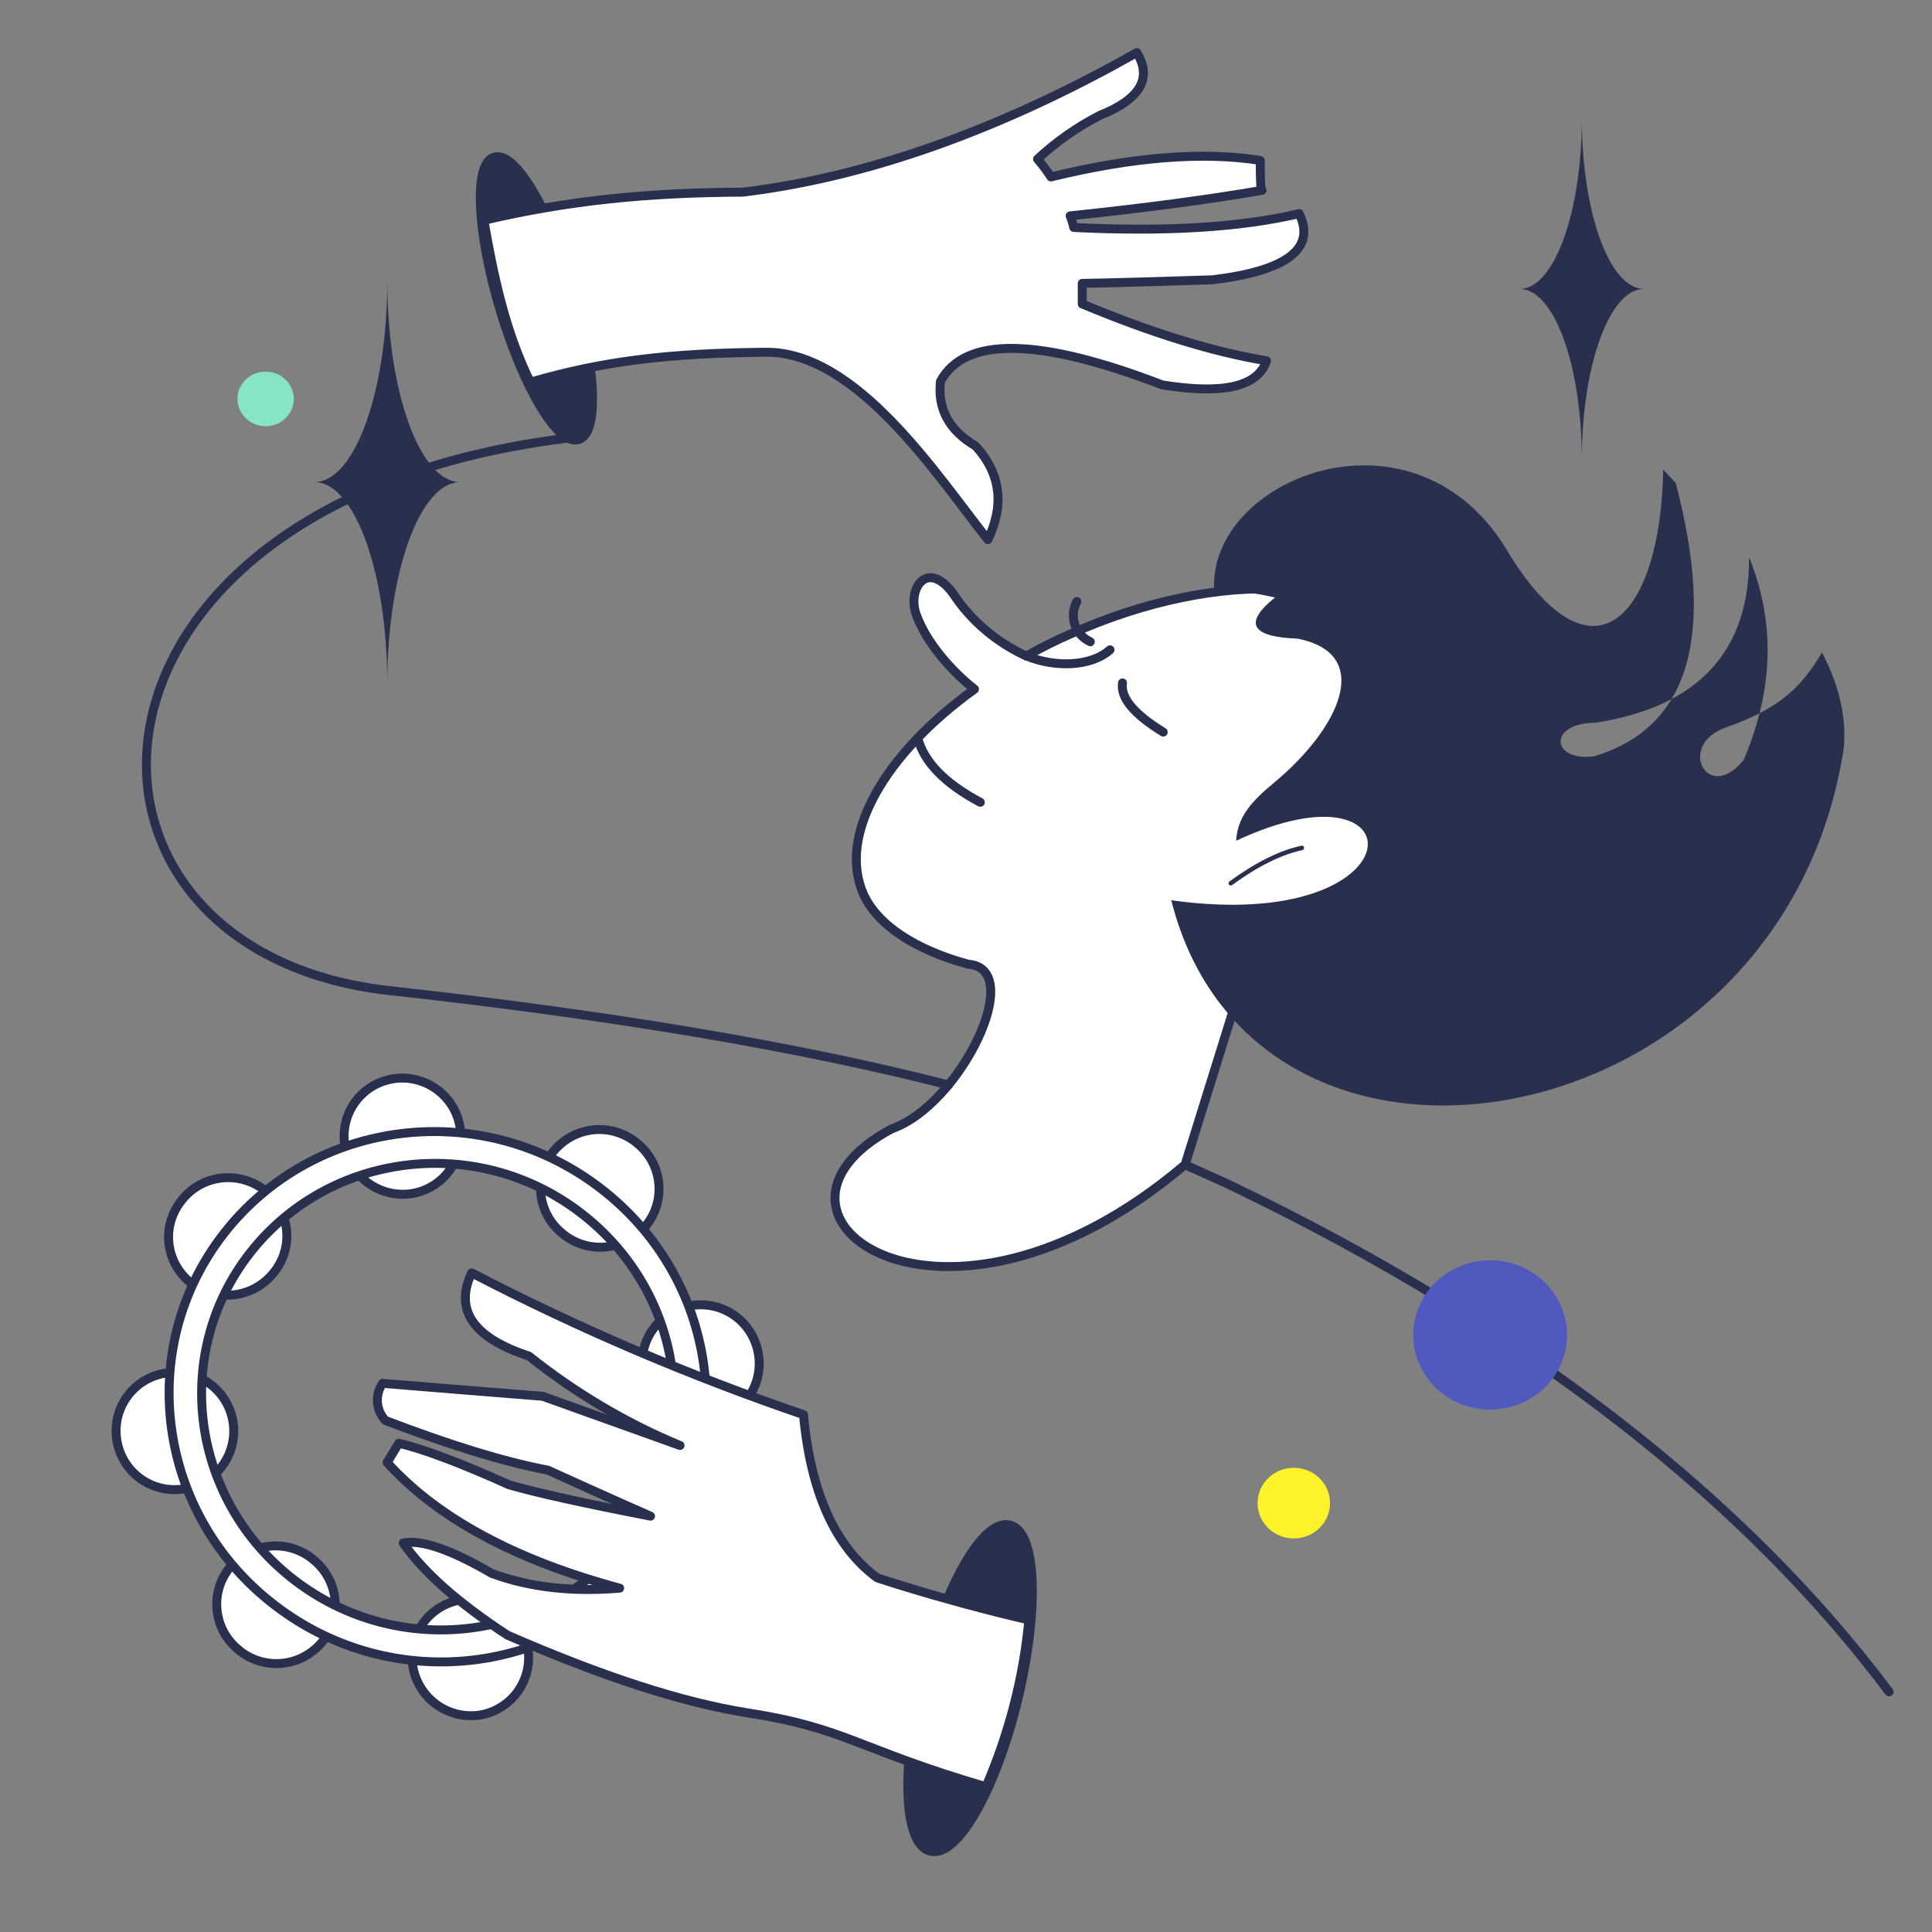 <?xml version="1.0" encoding="utf-8"?>
<!-- Generator: Adobe Illustrator 24.1.2, SVG Export Plug-In . SVG Version: 6.00 Build 0)  -->
<svg version="1.1" id="Слой_1" xmlns="http://www.w3.org/2000/svg" xmlns:xlink="http://www.w3.org/1999/xlink" x="0px" y="0px"
	 viewBox="0 0 432 432" style="enable-background:new 0 0 432 432;" xml:space="preserve">
<rect x="0" y="0" width="432" height="432" fill="#808080" stroke="none"/>
<style type="text/css">
	.st0{fill:none;}
	
		.st1{fill-rule:evenodd;clip-rule:evenodd;fill:#FFFFFF;stroke:#29304D;stroke-width:2;stroke-linecap:round;stroke-linejoin:round;stroke-miterlimit:22.926;}
	.st2{fill-rule:evenodd;clip-rule:evenodd;fill:#29304D;}
	.st3{fill:none;stroke:#29304D;stroke-width:2;stroke-linecap:round;stroke-linejoin:round;stroke-miterlimit:22.926;}
	.st4{fill:#86E5C7;}
	.st5{fill:#FCF32A;}
	.st6{fill:#29304D;stroke:#29304D;stroke-width:3.121;stroke-linecap:round;}
	.st7{fill:#29304D;stroke:#29304D;stroke-width:3.073;stroke-linecap:round;}
	.st8{fill:#5159BE;}
	.st9{fill:none;stroke:#29304D;stroke-linecap:round;stroke-linejoin:round;stroke-miterlimit:22.926;}
</style>
<g id="Слой_x0020_1" transform="translate(0 2.196)">
	<g id="_1817549180944" transform="translate(0 -2.196)">
		<rect id="Rectangle_1058" x="0.8" class="st0" width="432" height="432"/>
		<path id="Path_3244" class="st1" d="M199.4,252.4c-36.3,19.4,11.4,54,65.6,8l16.2-52c43.7-5.2,40.4-46,33-62.4
			c-7.8-17.3-41.3-19.2-74.7-4.3c-3.5,1.5-6.8,3.2-10,5c-6.7-3.1-12.4-7.9-16.4-14c-5.7-7.7-10.2-1.2-8.3,4.5
			c2.2,6.4,8.1,13,13.1,16.9c-20.1,14.5-30.7,32.7-24.8,45.9c3.2,7,11.9,12.5,23.4,15.6C229.6,216.6,214.7,247.1,199.4,252.4z"/>
		<path id="Path_3245" class="st2" d="M367.6,64.6c-7.7,0-13.9-17.1-13.9-38.2c0,21.1-6.2,38.2-13.9,38.2c7.7,0,13.9,17.1,13.9,38.2
			C353.7,81.7,359.9,64.6,367.6,64.6z"/>
		<path id="Path_3246" class="st2" d="M102.9,107.8c-9,0-16.3-20.2-16.3-45.1c0,24.9-7.3,45.1-16.3,45.1c9,0,16.3,20.2,16.3,45.1
			C86.6,128,93.9,107.8,102.9,107.8z"/>
		<path id="Path_3247" class="st3" d="M229.6,146.7c6,2.5,14.2,2.5,18.6-1.4"/>
		<path id="Path_3248" class="st2" d="M284.9,175c15-12.5,22.2-28.9,5.2-32.2c-10.4-0.4-12.1-3.5-5-9.2c-5.1-1.1-8.6-1.7-13.6-1.2
			c-1.9-25.6,45.5-44.4,66.1-8.3c18.8,30.1,33.7,13.8,34.3-19.1c0.9,1,1.9,2,2.8,3l0,0c9,34.3,3,54.7-18.2,61.1
			c-9.8,1.3-10.4-7.5,0.3-7.5c23-3.6,34.4-16,34.3-37l0,0c5.9,14.5,5.5,29.6-1.2,45.3c-8.1,10.1-15.2-3.5-3.8-7.3
			c12.2-4.3,16.9-9.3,21.3-16.7c3.5,6.7,5.5,13.7,4.9,21.2c-13.4,88.8-131.6,108.9-150.4,34.2c55.8,7.8,56-32.8,14.5-13.3
			C276.7,182.7,279.8,179.2,284.9,175z"/>
		<path id="Path_3249" class="st3" d="M205.2,165c1.4,5.4,6.1,10.2,14,14.4"/>
		<path id="Path_3250" class="st3" d="M251,152.7c-0.5,3.4,2.6,7,9.1,11"/>
		<path id="Path_3251" class="st3" d="M243.8,143.5c-3.3-1.5-4.7-5.4-3.2-8.6c0.1-0.1,0.1-0.3,0.2-0.4"/>
		<ellipse id="Ellipse_614" class="st4" cx="59.4" cy="89.2" rx="6.3" ry="6.1"/>
		<ellipse id="Ellipse_615" class="st5" cx="289.3" cy="336.1" rx="8.1" ry="7.9"/>
		<g id="Group_3545" transform="translate(102.294 11.664)">
			<path id="Path_3265" class="st6" d="M8.4,24c4.2-1.2,11.8,11.7,16.9,28.8s5.8,32.1,1.6,33.3C22.7,87.3,15.1,74.4,10,57.3
				S4.2,25.2,8.4,24z"/>
			<path id="Path_3252" class="st1" d="M16.3,73.8C10.6,62.3,8,49.6,5.9,37.6c18.8-4.4,36.3-6.2,57.9-6.3
				c30.8-3.7,61.2-16,88.1-31.2c3.5,5.7,0.8,10.4-8.2,14c-5.1,2.6-9.8,5.9-14,9.8c1.1,1.3,2.1,2.6,3,4c18.4-4.5,34-5.7,46.8-3.7
				c0,4.5,0.1,6.7,0.4,6.7c-12.2,2.1-26.6,4-42.9,5.7c0.3,0.8,0.6,1.7,0.8,2.6c20.5,1,37.3,0,50.4-3.1c3.8,7.8-2.7,12.8-19.4,14.8
				c-12.8,0.4-22.5,0.7-29.1,0.8c0,1.5,0,3,0,4.6c15.3,6.4,29.1,10.7,41.2,12.7c-1.9,5.8-9.7,7.6-23.3,5.4
				c-27.6-10.6-44.1-10.9-49.6-0.8c-0.7,6.1,1.9,11,7.9,14.5c5.6,6.2,6.4,13.2,2.7,20.9c-11.3-14.2-29.3-42.2-49.8-41.9
				C47.6,67.3,32.7,69,16.3,73.8z"/>
		</g>
		<g id="Group_3551" transform="translate(25.16 241.015)">
			<path id="Path_3266" class="st7" d="M200.5,100.5c5.6,1.3,6.2,18.5,1.4,38.4s-13.3,34.9-18.9,33.5c-5.6-1.3-6.2-18.5-1.4-38.4
				C186.4,114.2,194.9,99.2,200.5,100.5z"/>
			<g id="Group_3550">
				<g id="Group_3546" transform="translate(22.501 11.659)">
					<path id="Path_3253" class="st1" d="M78.4,23.4c5.8,4.5,14,3.5,18.6-2.3c4.4-5.7,3.3-13.9-2.4-18.3c0,0-0.1-0.1-0.1-0.1
						c-5.8-4.5-14-3.5-18.6,2.3c-4.4,5.7-3.3,13.9,2.4,18.3C78.3,23.3,78.4,23.4,78.4,23.4z"/>
					<path id="Path_3254" class="st1" d="M6,116.5c5.8,4.5,14,3.5,18.6-2.3c4.4-5.7,3.3-13.9-2.4-18.3c0,0-0.1-0.1-0.1-0.1
						c-5.8-4.5-14-3.5-18.6,2.3c-4.4,5.7-3.3,13.9,2.4,18.3C5.9,116.5,6,116.5,6,116.5z"/>
				</g>
				<g id="Group_3547" transform="translate(11.761 22.305)">
					<path id="Path_3255" class="st1" d="M24.4,21.1c4.5-5.7,3.5-13.8-2.2-18.3c0,0-0.1-0.1-0.1-0.1C16.3-1.7,8-0.6,3.6,5.2
						C-0.9,10.9,0.1,19,5.7,23.5c0,0,0.1,0.1,0.1,0.1C11.7,28,19.9,26.9,24.4,21.1z"/>
					<path id="Path_3256" class="st1" d="M118.3,92.8c4.5-5.7,3.5-13.8-2.2-18.3c0,0-0.1-0.1-0.1-0.1c-5.8-4.4-14.1-3.3-18.5,2.5
						c-4.5,5.7-3.5,13.8,2.2,18.3c0,0,0.1,0.1,0.1,0.1C105.6,99.7,113.9,98.6,118.3,92.8z"/>
				</g>
				<g id="Group_3548" transform="translate(50.99)">
					<path id="Path_3257" class="st1" d="M15.8,25.9c7.1-1.1,12-7.7,10.9-14.9C25.6,4,18.9-0.9,11.8,0.2C4.8,1.3,0,7.7,0.9,14.7
						C1.9,21.9,8.5,26.9,15.8,25.9C15.7,25.9,15.8,25.9,15.8,25.9z"/>
					<path id="Path_3258" class="st1" d="M31,142.5c7.1-1.1,12-7.7,10.9-14.9c-1.1-7.1-7.7-12-14.9-10.9c-7,1.1-11.8,7.5-10.9,14.5
						C17.1,138.5,23.8,143.5,31,142.5C31,142.5,31,142.5,31,142.5z"/>
				</g>
				<g id="Group_3549" transform="translate(0 50.547)">
					<path id="Path_3259" class="st1" d="M118.5,14.9c-0.9-7.2,4.2-13.7,11.4-14.6c7.2-0.9,13.7,4.2,14.6,11.4
						c0.9,7.2-4.2,13.7-11.3,14.6C126,27.2,119.5,22.2,118.5,14.9C118.5,14.9,118.5,14.9,118.5,14.9z"/>
					<path id="Path_3260" class="st1" d="M0.9,30C0,22.8,5.1,16.3,12.3,15.4S26.1,19.6,27,26.8c0.9,7.2-4.2,13.7-11.3,14.6
						C8.4,42.4,1.8,37.3,0.9,30C0.9,30.1,0.9,30,0.9,30L0.9,30z"/>
				</g>
				<path id="Path_3261" class="st1" d="M36.4,118c26.4,20.2,64,15.6,84.1-10.2s14.9-63-11.5-83.2S45,9,24.9,34.8S10,97.9,36.4,118z
					 M40.8,112.4c23.2,17.7,56.3,13.7,74-9s13.1-55.4-10.1-73.2s-56.3-13.7-74,9S17.6,94.7,40.8,112.4L40.8,112.4z"/>
			</g>
			<path id="Path_3262" class="st1" d="M195.3,158.5c5.1-11.8,8.4-24.4,9.6-37.3c0,0-15.8-3.5-33.9-9.4
				c-9.4-6.9-14.9-19.1-16.5-36.5c-25.5-8.7-50.3-19.3-74.2-31.7c-3.9,8.3,0.3,14.5,12.8,18.6c10.3,8.2,21.7,15,33.8,20l-30.7-11
				c-14-1.1-25.9-2.1-35.8-2.9c-1.8,2.6-1.5,6,0.6,8.3c14.7,5.6,26.7,9.3,36.3,11.1c13.9,6.3,21.6,9.7,23,10.3
				c-14.9-2.9-25.4-5.2-31.6-7c-10.9-4.9-19.1-8-24.7-9.3L61.4,86c11.2,12.4,28.6,21.8,52,28.1c-10.7,0.9-20.2-0.2-28.6-3.3
				c-9.1-5.3-15.7-7.6-19.8-6.8c4.6,6.6,12.3,13.4,23.3,20.6c21.3,9.3,39.2,15.1,53.8,17.4C164,145.4,166.6,150.1,195.3,158.5
				L195.3,158.5z"/>
		</g>
		<path id="Path_3263" class="st3" d="M422.4,378.3c-31.6-42.2-80.1-80.9-146.5-112.9c-2.7-1.3-8.1-3.7-10.8-4.9 M212.1,242.6
			c-33.6-8.6-75.1-15.6-125-21.1c-79.8-8.8-76.6-110.5,42.1-123.8"/>
		<ellipse id="Ellipse_618" class="st8" cx="333.2" cy="298.5" rx="17.2" ry="16.7"/>
		<path id="Path_3264" class="st9" d="M275.2,197.5c5.9-4.3,11.2-6.9,15.9-7.9"/>
	</g>
</g>
</svg>
